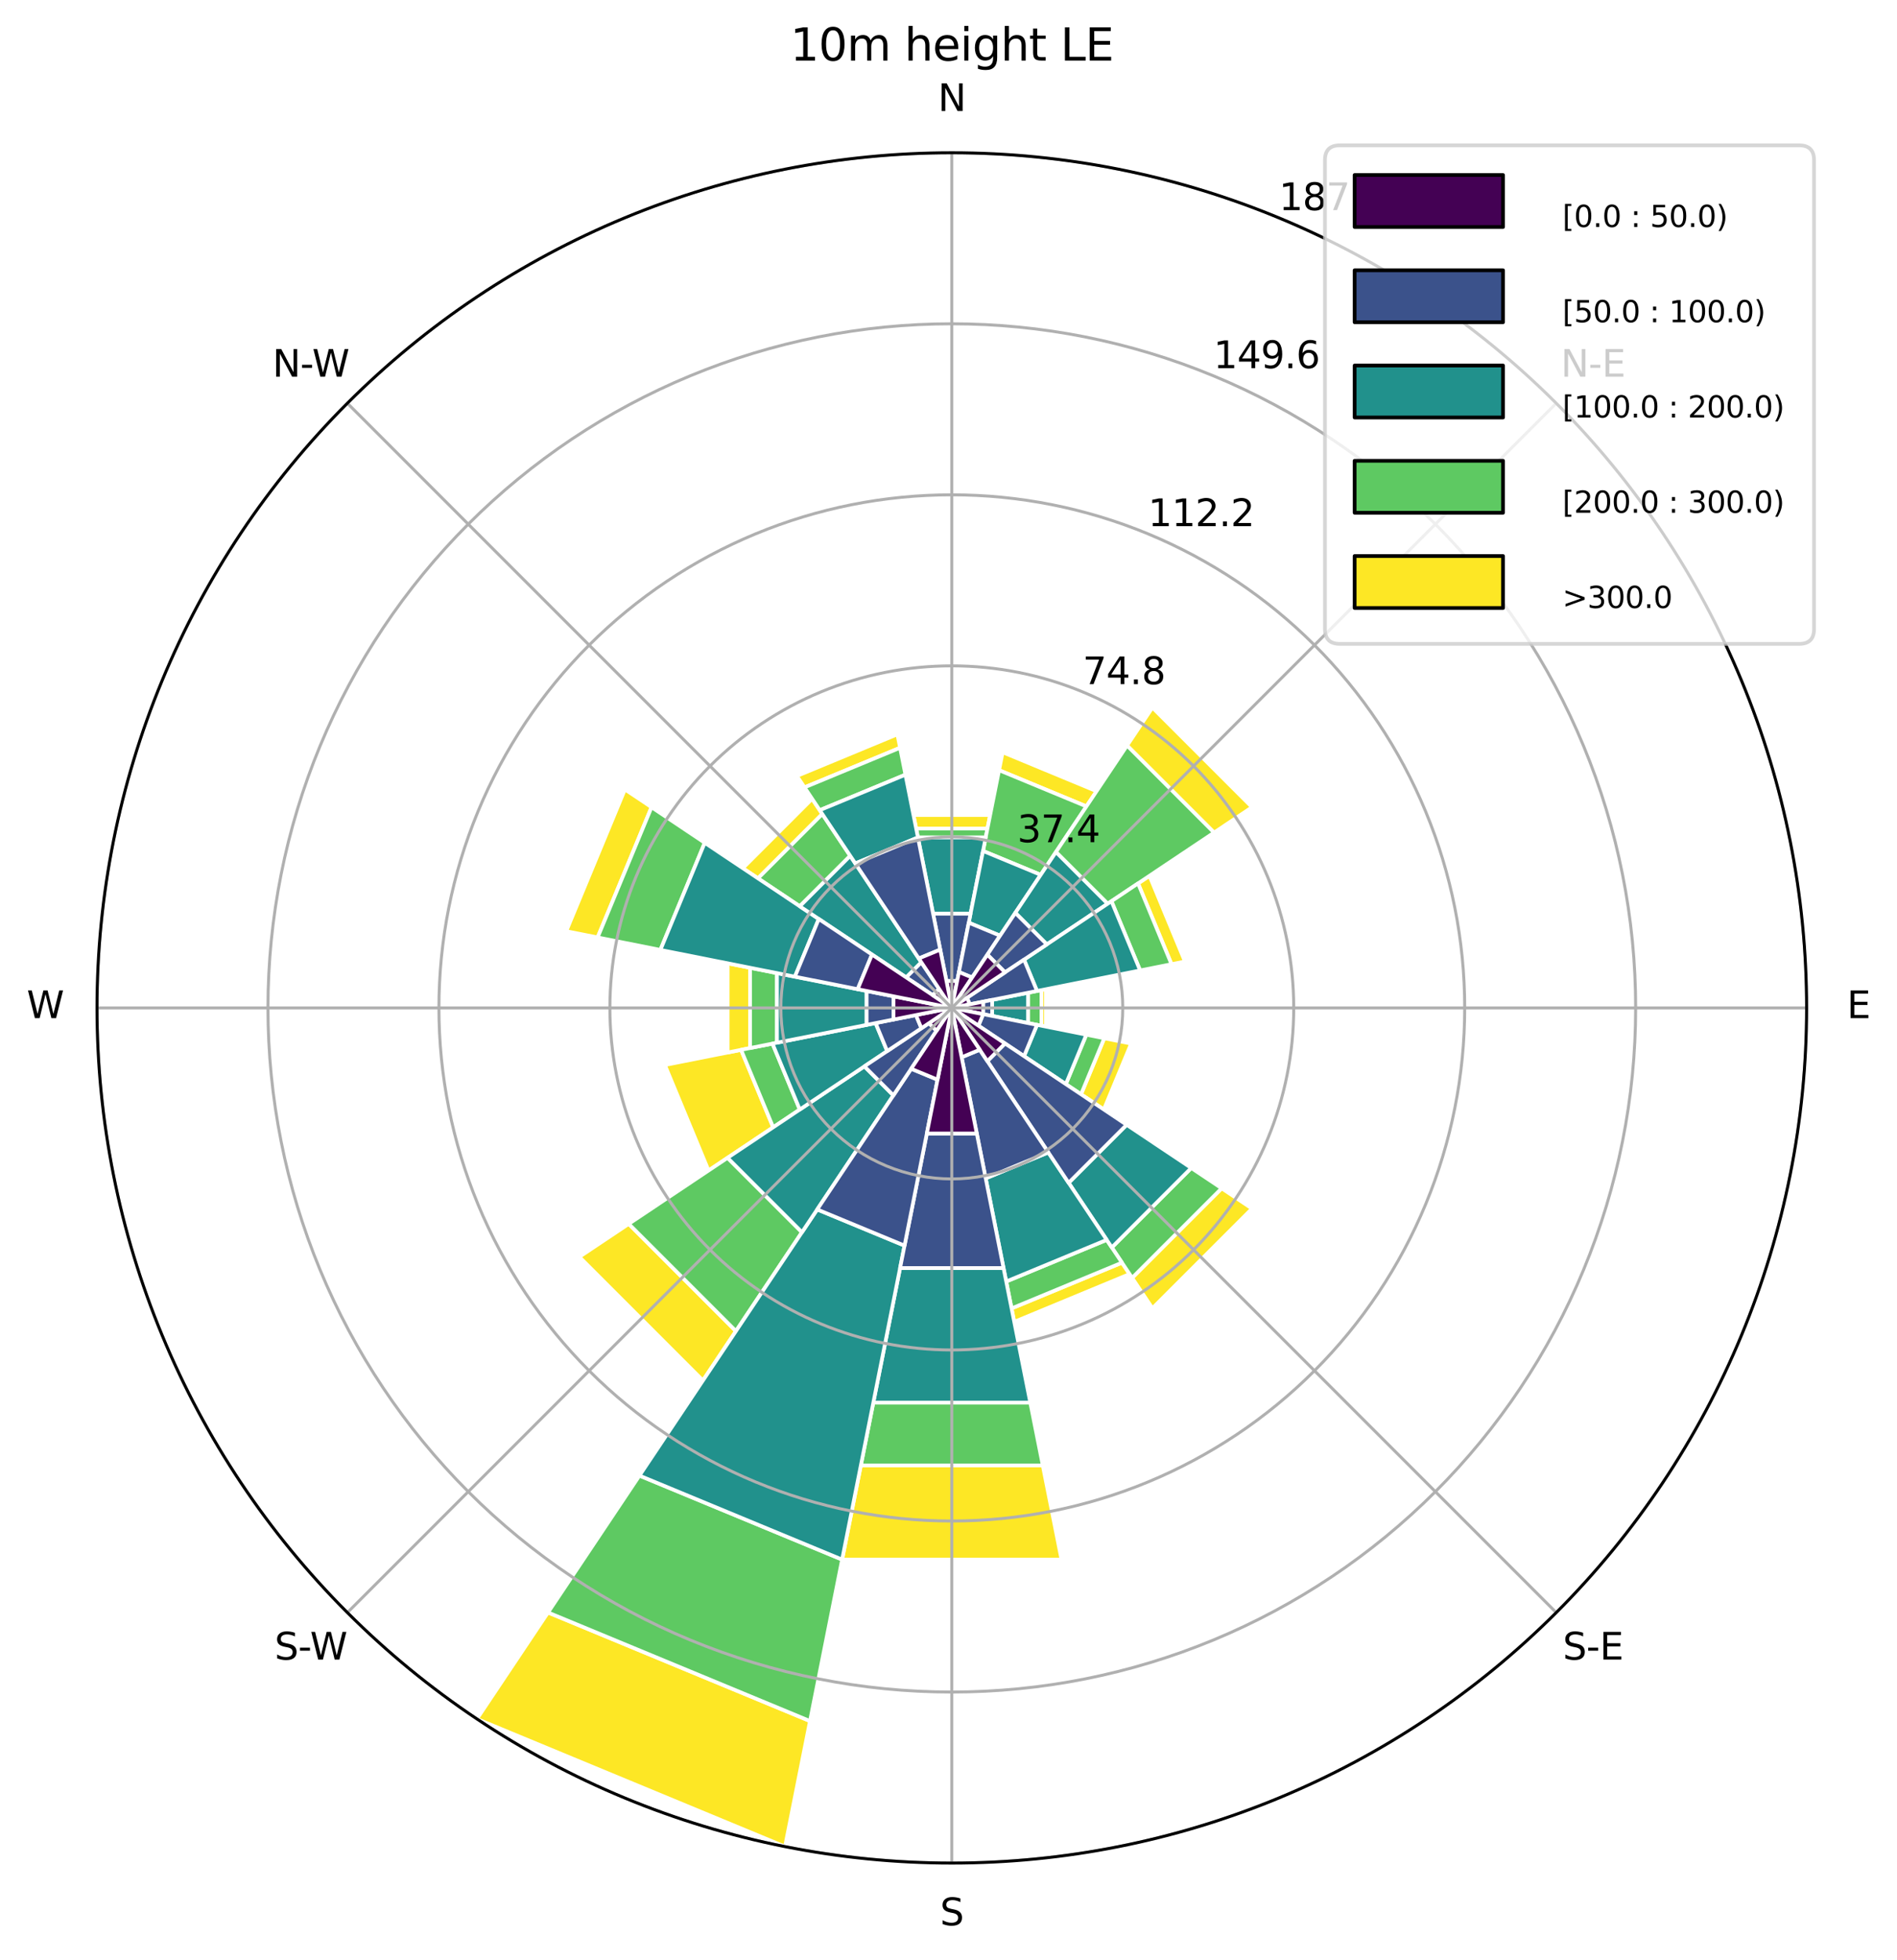 <?xml version="1.0" encoding="utf-8" standalone="no"?>
<!DOCTYPE svg PUBLIC "-//W3C//DTD SVG 1.1//EN"
  "http://www.w3.org/Graphics/SVG/1.1/DTD/svg11.dtd">
<svg xmlns:xlink="http://www.w3.org/1999/xlink" width="511.303pt" height="527.996pt" viewBox="0 0 511.303 527.996" xmlns="http://www.w3.org/2000/svg" version="1.1">
 <defs>
  <style type="text/css">*{stroke-linejoin: round; stroke-linecap: butt}</style>
 </defs>
 <g id="figure_1">
  <g id="patch_1">
   <path d="M 0 527.996 
L 511.303 527.996 
L 511.303 0 
L 0 0 
z
" style="fill: #ffffff"/>
  </g>
  <g id="axes_1">
   <g id="patch_2">
    <path d="M 486.944 271.557 
C 486.944 241.301 480.984 211.34 469.406 183.387 
C 457.827 155.434 440.855 130.034 419.461 108.64 
C 398.067 87.246 372.667 70.274 344.714 58.695 
C 316.761 47.117 286.8 41.157 256.544 41.157 
C 226.288 41.157 196.326 47.117 168.373 58.695 
C 140.421 70.274 115.02 87.246 93.626 108.64 
C 72.232 130.034 55.26 155.434 43.682 183.387 
C 32.103 211.34 26.144 241.301 26.144 271.557 
C 26.144 301.813 32.103 331.775 43.682 359.727 
C 55.26 387.68 72.232 413.08 93.626 434.475 
C 115.02 455.869 140.421 472.841 168.373 484.419 
C 196.326 495.997 226.288 501.957 256.544 501.957 
C 286.8 501.957 316.761 495.997 344.714 484.419 
C 372.667 472.841 398.067 455.869 419.461 434.475 
C 440.855 413.08 457.827 387.68 469.406 359.727 
C 480.984 331.775 486.944 301.813 486.944 271.557 
M 256.544 271.557 
C 256.544 271.557 256.544 271.557 256.544 271.557 
C 256.544 271.557 256.544 271.557 256.544 271.557 
C 256.544 271.557 256.544 271.557 256.544 271.557 
C 256.544 271.557 256.544 271.557 256.544 271.557 
C 256.544 271.557 256.544 271.557 256.544 271.557 
C 256.544 271.557 256.544 271.557 256.544 271.557 
C 256.544 271.557 256.544 271.557 256.544 271.557 
C 256.544 271.557 256.544 271.557 256.544 271.557 
C 256.544 271.557 256.544 271.557 256.544 271.557 
C 256.544 271.557 256.544 271.557 256.544 271.557 
C 256.544 271.557 256.544 271.557 256.544 271.557 
C 256.544 271.557 256.544 271.557 256.544 271.557 
C 256.544 271.557 256.544 271.557 256.544 271.557 
C 256.544 271.557 256.544 271.557 256.544 271.557 
C 256.544 271.557 256.544 271.557 256.544 271.557 
C 256.544 271.557 256.544 271.557 256.544 271.557 
z
" style="fill: #ffffff"/>
   </g>
   <g id="patch_3">
    <path d="M 266.158 223.221 
L 246.929 223.221 
L 246.208 219.595 
L 266.88 219.595 
z
" clip-path="url(#p1895295f3e)" style="fill: #fde725; stroke: #ffffff; stroke-linejoin: miter"/>
   </g>
   <g id="patch_4">
    <path d="M 292.823 217.262 
L 269.283 207.511 
L 270.245 202.678 
L 295.561 213.164 
z
" clip-path="url(#p1895295f3e)" style="fill: #fde725; stroke: #ffffff; stroke-linejoin: miter"/>
   </g>
   <g id="patch_5">
    <path d="M 327.23 224.326 
L 303.775 200.871 
L 310.62 190.626 
L 337.475 217.481 
z
" clip-path="url(#p1895295f3e)" style="fill: #fde725; stroke: #ffffff; stroke-linejoin: miter"/>
   </g>
   <g id="patch_6">
    <path d="M 315.756 259.779 
L 306.741 238.016 
L 309.815 235.963 
L 319.381 259.058 
z
" clip-path="url(#p1895295f3e)" style="fill: #fde725; stroke: #ffffff; stroke-linejoin: miter"/>
   </g>
   <g id="patch_7">
    <path d="M 280.712 276.365 
L 280.712 266.75 
L 281.92 266.509 
L 281.92 276.605 
z
" clip-path="url(#p1895295f3e)" style="fill: #fde725; stroke: #ffffff; stroke-linejoin: miter"/>
   </g>
   <g id="patch_8">
    <path d="M 291.375 294.831 
L 297.63 279.73 
L 304.88 281.172 
L 297.521 298.938 
z
" clip-path="url(#p1895295f3e)" style="fill: #fde725; stroke: #ffffff; stroke-linejoin: miter"/>
   </g>
   <g id="patch_9">
    <path d="M 305.144 344.293 
L 329.279 320.157 
L 337.475 325.633 
L 310.62 352.488 
z
" clip-path="url(#p1895295f3e)" style="fill: #fde725; stroke: #ffffff; stroke-linejoin: miter"/>
   </g>
   <g id="patch_10">
    <path d="M 272.648 352.521 
L 302.406 340.195 
L 304.459 343.268 
L 273.37 356.146 
z
" clip-path="url(#p1895295f3e)" style="fill: #fde725; stroke: #ffffff; stroke-linejoin: miter"/>
   </g>
   <g id="patch_11">
    <path d="M 232.026 394.815 
L 281.061 394.815 
L 286.109 420.192 
L 226.978 420.192 
z
" clip-path="url(#p1895295f3e)" style="fill: #fde725; stroke: #ffffff; stroke-linejoin: miter"/>
   </g>
   <g id="patch_12">
    <path d="M 147.707 434.443 
L 218.325 463.695 
L 211.595 497.53 
L 128.54 463.128 
z
" clip-path="url(#p1895295f3e)" style="fill: #fde725; stroke: #ffffff; stroke-linejoin: miter"/>
   </g>
   <g id="patch_13">
    <path d="M 169.466 329.741 
L 198.36 358.635 
L 189.462 371.952 
L 156.148 338.639 
z
" clip-path="url(#p1895295f3e)" style="fill: #fde725; stroke: #ffffff; stroke-linejoin: miter"/>
   </g>
   <g id="patch_14">
    <path d="M 199.748 282.854 
L 208.395 303.729 
L 190.979 315.366 
L 179.205 286.941 
z
" clip-path="url(#p1895295f3e)" style="fill: #fde725; stroke: #ffffff; stroke-linejoin: miter"/>
   </g>
   <g id="patch_15">
    <path d="M 202.165 260.741 
L 202.165 282.374 
L 196.123 283.576 
L 196.123 259.539 
z
" clip-path="url(#p1895295f3e)" style="fill: #fde725; stroke: #ffffff; stroke-linejoin: miter"/>
   </g>
   <g id="patch_16">
    <path d="M 175.613 217.481 
L 161.079 252.568 
L 152.62 250.886 
L 168.442 212.689 
z
" clip-path="url(#p1895295f3e)" style="fill: #fde725; stroke: #ffffff; stroke-linejoin: miter"/>
   </g>
   <g id="patch_17">
    <path d="M 221.634 219.311 
L 204.297 236.647 
L 200.199 233.909 
L 218.896 215.213 
z
" clip-path="url(#p1895295f3e)" style="fill: #fde725; stroke: #ffffff; stroke-linejoin: miter"/>
   </g>
   <g id="patch_18">
    <path d="M 242.602 201.469 
L 216.842 212.14 
L 214.789 209.066 
L 241.881 197.844 
z
" clip-path="url(#p1895295f3e)" style="fill: #fde725; stroke: #ffffff; stroke-linejoin: miter"/>
   </g>
   <g id="patch_19">
    <path d="M 265.678 225.638 
L 247.41 225.638 
L 246.929 223.221 
L 266.158 223.221 
z
" clip-path="url(#p1895295f3e)" style="fill: #5ec962; stroke: #ffffff; stroke-linejoin: miter"/>
   </g>
   <g id="patch_20">
    <path d="M 280.502 235.702 
L 264.957 229.263 
L 269.283 207.511 
L 292.823 217.262 
z
" clip-path="url(#p1895295f3e)" style="fill: #5ec962; stroke: #ffffff; stroke-linejoin: miter"/>
   </g>
   <g id="patch_21">
    <path d="M 298.546 243.492 
L 284.609 229.555 
L 303.775 200.871 
L 327.23 224.326 
z
" clip-path="url(#p1895295f3e)" style="fill: #5ec962; stroke: #ffffff; stroke-linejoin: miter"/>
   </g>
   <g id="patch_22">
    <path d="M 307.297 261.462 
L 299.57 242.808 
L 306.741 238.016 
L 315.756 259.779 
z
" clip-path="url(#p1895295f3e)" style="fill: #5ec962; stroke: #ffffff; stroke-linejoin: miter"/>
   </g>
   <g id="patch_23">
    <path d="M 277.087 275.643 
L 277.087 267.471 
L 280.712 266.75 
L 280.712 276.365 
z
" clip-path="url(#p1895295f3e)" style="fill: #5ec962; stroke: #ffffff; stroke-linejoin: miter"/>
   </g>
   <g id="patch_24">
    <path d="M 287.277 292.092 
L 292.796 278.768 
L 297.63 279.73 
L 291.375 294.831 
z
" clip-path="url(#p1895295f3e)" style="fill: #5ec962; stroke: #ffffff; stroke-linejoin: miter"/>
   </g>
   <g id="patch_25">
    <path d="M 299.668 336.097 
L 321.084 314.681 
L 329.279 320.157 
L 305.144 344.293 
z
" clip-path="url(#p1895295f3e)" style="fill: #5ec962; stroke: #ffffff; stroke-linejoin: miter"/>
   </g>
   <g id="patch_26">
    <path d="M 271.206 345.27 
L 298.299 334.048 
L 302.406 340.195 
L 272.648 352.521 
z
" clip-path="url(#p1895295f3e)" style="fill: #5ec962; stroke: #ffffff; stroke-linejoin: miter"/>
   </g>
   <g id="patch_27">
    <path d="M 235.391 377.897 
L 277.696 377.897 
L 281.061 394.815 
L 232.026 394.815 
z
" clip-path="url(#p1895295f3e)" style="fill: #5ec962; stroke: #ffffff; stroke-linejoin: miter"/>
   </g>
   <g id="patch_28">
    <path d="M 172.349 397.564 
L 226.978 420.192 
L 218.325 463.695 
L 147.707 434.443 
z
" clip-path="url(#p1895295f3e)" style="fill: #5ec962; stroke: #ffffff; stroke-linejoin: miter"/>
   </g>
   <g id="patch_29">
    <path d="M 196.102 311.943 
L 216.158 331.999 
L 198.36 358.635 
L 169.466 329.741 
z
" clip-path="url(#p1895295f3e)" style="fill: #5ec962; stroke: #ffffff; stroke-linejoin: miter"/>
   </g>
   <g id="patch_30">
    <path d="M 208.207 281.172 
L 215.566 298.938 
L 208.395 303.729 
L 199.748 282.854 
z
" clip-path="url(#p1895295f3e)" style="fill: #5ec962; stroke: #ffffff; stroke-linejoin: miter"/>
   </g>
   <g id="patch_31">
    <path d="M 209.416 262.183 
L 209.416 280.932 
L 202.165 282.374 
L 202.165 260.741 
z
" clip-path="url(#p1895295f3e)" style="fill: #5ec962; stroke: #ffffff; stroke-linejoin: miter"/>
   </g>
   <g id="patch_32">
    <path d="M 189.955 227.064 
L 177.997 255.933 
L 161.079 252.568 
L 175.613 217.481 
z
" clip-path="url(#p1895295f3e)" style="fill: #5ec962; stroke: #ffffff; stroke-linejoin: miter"/>
   </g>
   <g id="patch_33">
    <path d="M 229.163 230.58 
L 215.566 244.177 
L 204.297 236.647 
L 221.634 219.311 
z
" clip-path="url(#p1895295f3e)" style="fill: #5ec962; stroke: #ffffff; stroke-linejoin: miter"/>
   </g>
   <g id="patch_34">
    <path d="M 244.045 208.72 
L 220.949 218.286 
L 216.842 212.14 
L 242.602 201.469 
z
" clip-path="url(#p1895295f3e)" style="fill: #5ec962; stroke: #ffffff; stroke-linejoin: miter"/>
   </g>
   <g id="patch_35">
    <path d="M 261.591 246.181 
L 251.496 246.181 
L 247.41 225.638 
L 265.678 225.638 
z
" clip-path="url(#p1895295f3e)" style="fill: #21918c; stroke: #ffffff; stroke-linejoin: miter"/>
   </g>
   <g id="patch_36">
    <path d="M 269.549 252.093 
L 261.111 248.597 
L 264.957 229.263 
L 280.502 235.702 
z
" clip-path="url(#p1895295f3e)" style="fill: #21918c; stroke: #ffffff; stroke-linejoin: miter"/>
   </g>
   <g id="patch_37">
    <path d="M 282.155 254.444 
L 273.657 245.946 
L 284.609 229.555 
L 298.546 243.492 
z
" clip-path="url(#p1895295f3e)" style="fill: #21918c; stroke: #ffffff; stroke-linejoin: miter"/>
   </g>
   <g id="patch_38">
    <path d="M 279.504 266.99 
L 276.008 258.551 
L 299.57 242.808 
L 307.297 261.462 
z
" clip-path="url(#p1895295f3e)" style="fill: #21918c; stroke: #ffffff; stroke-linejoin: miter"/>
   </g>
   <g id="patch_39">
    <path d="M 267.419 273.72 
L 267.419 269.394 
L 277.087 267.471 
L 277.087 275.643 
z
" clip-path="url(#p1895295f3e)" style="fill: #21918c; stroke: #ffffff; stroke-linejoin: miter"/>
   </g>
   <g id="patch_40">
    <path d="M 276.008 284.563 
L 279.504 276.124 
L 292.796 278.768 
L 287.277 292.092 
z
" clip-path="url(#p1895295f3e)" style="fill: #21918c; stroke: #ffffff; stroke-linejoin: miter"/>
   </g>
   <g id="patch_41">
    <path d="M 288.031 318.682 
L 303.668 303.045 
L 321.084 314.681 
L 299.668 336.097 
z
" clip-path="url(#p1895295f3e)" style="fill: #21918c; stroke: #ffffff; stroke-linejoin: miter"/>
   </g>
   <g id="patch_42">
    <path d="M 265.678 317.477 
L 282.555 310.486 
L 298.299 334.048 
L 271.206 345.27 
z
" clip-path="url(#p1895295f3e)" style="fill: #21918c; stroke: #ffffff; stroke-linejoin: miter"/>
   </g>
   <g id="patch_43">
    <path d="M 242.602 341.645 
L 270.485 341.645 
L 277.696 377.897 
L 235.391 377.897 
z
" clip-path="url(#p1895295f3e)" style="fill: #21918c; stroke: #ffffff; stroke-linejoin: miter"/>
   </g>
   <g id="patch_44">
    <path d="M 220.265 325.853 
L 243.804 335.603 
L 226.978 420.192 
L 172.349 397.564 
z
" clip-path="url(#p1895295f3e)" style="fill: #21918c; stroke: #ffffff; stroke-linejoin: miter"/>
   </g>
   <g id="patch_45">
    <path d="M 232.982 287.301 
L 240.8 295.119 
L 216.158 331.999 
L 196.102 311.943 
z
" clip-path="url(#p1895295f3e)" style="fill: #21918c; stroke: #ffffff; stroke-linejoin: miter"/>
   </g>
   <g id="patch_46">
    <path d="M 236.001 275.643 
L 239.128 283.194 
L 215.566 298.938 
L 208.207 281.172 
z
" clip-path="url(#p1895295f3e)" style="fill: #21918c; stroke: #ffffff; stroke-linejoin: miter"/>
   </g>
   <g id="patch_47">
    <path d="M 233.584 266.99 
L 233.584 276.124 
L 209.416 280.932 
L 209.416 262.183 
z
" clip-path="url(#p1895295f3e)" style="fill: #21918c; stroke: #ffffff; stroke-linejoin: miter"/>
   </g>
   <g id="patch_48">
    <path d="M 220.688 247.599 
L 214.249 263.144 
L 177.997 255.933 
L 189.955 227.064 
z
" clip-path="url(#p1895295f3e)" style="fill: #21918c; stroke: #ffffff; stroke-linejoin: miter"/>
   </g>
   <g id="patch_49">
    <path d="M 248.33 259.264 
L 244.25 263.343 
L 215.566 244.177 
L 229.163 230.58 
z
" clip-path="url(#p1895295f3e)" style="fill: #21918c; stroke: #ffffff; stroke-linejoin: miter"/>
   </g>
   <g id="patch_50">
    <path d="M 247.41 225.638 
L 230.532 232.628 
L 220.949 218.286 
L 244.045 208.72 
z
" clip-path="url(#p1895295f3e)" style="fill: #21918c; stroke: #ffffff; stroke-linejoin: miter"/>
   </g>
   <g id="patch_51">
    <path d="M 257.986 264.307 
L 255.102 264.307 
L 251.496 246.181 
L 261.591 246.181 
z
" clip-path="url(#p1895295f3e)" style="fill: #3b528b; stroke: #ffffff; stroke-linejoin: miter"/>
   </g>
   <g id="patch_52">
    <path d="M 262.02 263.362 
L 258.467 261.89 
L 261.111 248.597 
L 269.549 252.093 
z
" clip-path="url(#p1895295f3e)" style="fill: #3b528b; stroke: #ffffff; stroke-linejoin: miter"/>
   </g>
   <g id="patch_53">
    <path d="M 270.886 261.974 
L 266.127 257.215 
L 273.657 245.946 
L 282.155 254.444 
z
" clip-path="url(#p1895295f3e)" style="fill: #3b528b; stroke: #ffffff; stroke-linejoin: miter"/>
   </g>
   <g id="patch_54">
    <path d="M 261.377 270.596 
L 260.642 268.819 
L 276.008 258.551 
L 279.504 266.99 
z
" clip-path="url(#p1895295f3e)" style="fill: #3b528b; stroke: #ffffff; stroke-linejoin: miter"/>
   </g>
   <g id="patch_55">
    <path d="M 265.003 273.24 
L 265.003 269.875 
L 267.419 269.394 
L 267.419 273.72 
z
" clip-path="url(#p1895295f3e)" style="fill: #3b528b; stroke: #ffffff; stroke-linejoin: miter"/>
   </g>
   <g id="patch_56">
    <path d="M 263.715 276.349 
L 265.003 273.24 
L 279.504 276.124 
L 276.008 284.563 
z
" clip-path="url(#p1895295f3e)" style="fill: #3b528b; stroke: #ffffff; stroke-linejoin: miter"/>
   </g>
   <g id="patch_57">
    <path d="M 266.127 285.899 
L 270.886 281.14 
L 303.668 303.045 
L 288.031 318.682 
z
" clip-path="url(#p1895295f3e)" style="fill: #3b528b; stroke: #ffffff; stroke-linejoin: miter"/>
   </g>
   <g id="patch_58">
    <path d="M 259.188 284.85 
L 264.073 282.826 
L 282.555 310.486 
L 265.678 317.477 
z
" clip-path="url(#p1895295f3e)" style="fill: #3b528b; stroke: #ffffff; stroke-linejoin: miter"/>
   </g>
   <g id="patch_59">
    <path d="M 249.813 305.393 
L 263.274 305.393 
L 270.485 341.645 
L 242.602 341.645 
z
" clip-path="url(#p1895295f3e)" style="fill: #3b528b; stroke: #ffffff; stroke-linejoin: miter"/>
   </g>
   <g id="patch_60">
    <path d="M 245.592 287.948 
L 252.698 290.892 
L 243.804 335.603 
L 220.265 325.853 
z
" clip-path="url(#p1895295f3e)" style="fill: #3b528b; stroke: #ffffff; stroke-linejoin: miter"/>
   </g>
   <g id="patch_61">
    <path d="M 250.397 275.664 
L 252.437 277.704 
L 240.8 295.119 
L 232.982 287.301 
z
" clip-path="url(#p1895295f3e)" style="fill: #3b528b; stroke: #ffffff; stroke-linejoin: miter"/>
   </g>
   <g id="patch_62">
    <path d="M 246.876 273.48 
L 248.348 277.033 
L 239.128 283.194 
L 236.001 275.643 
z
" clip-path="url(#p1895295f3e)" style="fill: #3b528b; stroke: #ffffff; stroke-linejoin: miter"/>
   </g>
   <g id="patch_63">
    <path d="M 240.834 268.432 
L 240.834 274.682 
L 233.584 276.124 
L 233.584 266.99 
z
" clip-path="url(#p1895295f3e)" style="fill: #3b528b; stroke: #ffffff; stroke-linejoin: miter"/>
   </g>
   <g id="patch_64">
    <path d="M 235.03 257.182 
L 231.167 266.509 
L 214.249 263.144 
L 220.688 247.599 
z
" clip-path="url(#p1895295f3e)" style="fill: #3b528b; stroke: #ffffff; stroke-linejoin: miter"/>
   </g>
   <g id="patch_65">
    <path d="M 253.121 266.435 
L 251.422 268.135 
L 244.25 263.343 
L 248.33 259.264 
z
" clip-path="url(#p1895295f3e)" style="fill: #3b528b; stroke: #ffffff; stroke-linejoin: miter"/>
   </g>
   <g id="patch_66">
    <path d="M 253.419 255.848 
L 247.645 258.239 
L 230.532 232.628 
L 247.41 225.638 
z
" clip-path="url(#p1895295f3e)" style="fill: #3b528b; stroke: #ffffff; stroke-linejoin: miter"/>
   </g>
   <g id="patch_67">
    <path d="M 256.544 271.557 
L 256.544 271.557 
L 255.102 264.307 
L 257.986 264.307 
z
" clip-path="url(#p1895295f3e)" style="fill: #440154; stroke: #ffffff; stroke-linejoin: miter"/>
   </g>
   <g id="patch_68">
    <path d="M 256.544 271.557 
L 256.544 271.557 
L 258.467 261.89 
L 262.02 263.362 
z
" clip-path="url(#p1895295f3e)" style="fill: #440154; stroke: #ffffff; stroke-linejoin: miter"/>
   </g>
   <g id="patch_69">
    <path d="M 256.544 271.557 
L 256.544 271.557 
L 266.127 257.215 
L 270.886 261.974 
z
" clip-path="url(#p1895295f3e)" style="fill: #440154; stroke: #ffffff; stroke-linejoin: miter"/>
   </g>
   <g id="patch_70">
    <path d="M 256.544 271.557 
L 256.544 271.557 
L 260.642 268.819 
L 261.377 270.596 
z
" clip-path="url(#p1895295f3e)" style="fill: #440154; stroke: #ffffff; stroke-linejoin: miter"/>
   </g>
   <g id="patch_71">
    <path d="M 256.544 271.557 
L 256.544 271.557 
L 265.003 269.875 
L 265.003 273.24 
z
" clip-path="url(#p1895295f3e)" style="fill: #440154; stroke: #ffffff; stroke-linejoin: miter"/>
   </g>
   <g id="patch_72">
    <path d="M 256.544 271.557 
L 256.544 271.557 
L 265.003 273.24 
L 263.715 276.349 
z
" clip-path="url(#p1895295f3e)" style="fill: #440154; stroke: #ffffff; stroke-linejoin: miter"/>
   </g>
   <g id="patch_73">
    <path d="M 256.544 271.557 
L 256.544 271.557 
L 270.886 281.14 
L 266.127 285.899 
z
" clip-path="url(#p1895295f3e)" style="fill: #440154; stroke: #ffffff; stroke-linejoin: miter"/>
   </g>
   <g id="patch_74">
    <path d="M 256.544 271.557 
L 256.544 271.557 
L 264.073 282.826 
L 259.188 284.85 
z
" clip-path="url(#p1895295f3e)" style="fill: #440154; stroke: #ffffff; stroke-linejoin: miter"/>
   </g>
   <g id="patch_75">
    <path d="M 256.544 271.557 
L 256.544 271.557 
L 263.274 305.393 
L 249.813 305.393 
z
" clip-path="url(#p1895295f3e)" style="fill: #440154; stroke: #ffffff; stroke-linejoin: miter"/>
   </g>
   <g id="patch_76">
    <path d="M 256.544 271.557 
L 256.544 271.557 
L 252.698 290.892 
L 245.592 287.948 
z
" clip-path="url(#p1895295f3e)" style="fill: #440154; stroke: #ffffff; stroke-linejoin: miter"/>
   </g>
   <g id="patch_77">
    <path d="M 256.544 271.557 
L 256.544 271.557 
L 252.437 277.704 
L 250.397 275.664 
z
" clip-path="url(#p1895295f3e)" style="fill: #440154; stroke: #ffffff; stroke-linejoin: miter"/>
   </g>
   <g id="patch_78">
    <path d="M 256.544 271.557 
L 256.544 271.557 
L 248.348 277.033 
L 246.876 273.48 
z
" clip-path="url(#p1895295f3e)" style="fill: #440154; stroke: #ffffff; stroke-linejoin: miter"/>
   </g>
   <g id="patch_79">
    <path d="M 256.544 271.557 
L 256.544 271.557 
L 240.834 274.682 
L 240.834 268.432 
z
" clip-path="url(#p1895295f3e)" style="fill: #440154; stroke: #ffffff; stroke-linejoin: miter"/>
   </g>
   <g id="patch_80">
    <path d="M 256.544 271.557 
L 256.544 271.557 
L 231.167 266.509 
L 235.03 257.182 
z
" clip-path="url(#p1895295f3e)" style="fill: #440154; stroke: #ffffff; stroke-linejoin: miter"/>
   </g>
   <g id="patch_81">
    <path d="M 256.544 271.557 
L 256.544 271.557 
L 251.422 268.135 
L 253.121 266.435 
z
" clip-path="url(#p1895295f3e)" style="fill: #440154; stroke: #ffffff; stroke-linejoin: miter"/>
   </g>
   <g id="patch_82">
    <path d="M 256.544 271.557 
L 256.544 271.557 
L 247.645 258.239 
L 253.419 255.848 
z
" clip-path="url(#p1895295f3e)" style="fill: #440154; stroke: #ffffff; stroke-linejoin: miter"/>
   </g>
   <g id="matplotlib.axis_1">
    <g id="xtick_1">
     <g id="line2d_1">
      <path d="M 256.544 271.557 
L 486.944 271.557 
" clip-path="url(#p1895295f3e)" style="fill: none; stroke: #b0b0b0; stroke-width: 0.8; stroke-linecap: square"/>
     </g>
     <g id="text_1">
      <!-- E -->
      <g transform="translate(497.784 274.317) scale(0.1 -0.1)">
       <defs>
        <path id="DejaVuSans-45" d="M 628 4666 
L 3578 4666 
L 3578 4134 
L 1259 4134 
L 1259 2753 
L 3481 2753 
L 3481 2222 
L 1259 2222 
L 1259 531 
L 3634 531 
L 3634 0 
L 628 0 
L 628 4666 
z
" transform="scale(0.016)"/>
       </defs>
       <use xlink:href="#DejaVuSans-45"/>
      </g>
     </g>
    </g>
    <g id="xtick_2">
     <g id="line2d_2">
      <path d="M 256.544 271.557 
L 419.461 108.64 
" clip-path="url(#p1895295f3e)" style="fill: none; stroke: #b0b0b0; stroke-width: 0.8; stroke-linecap: square"/>
     </g>
     <g id="text_2">
      <!-- N-E -->
      <g transform="translate(420.657 101.5) scale(0.1 -0.1)">
       <defs>
        <path id="DejaVuSans-4e" d="M 628 4666 
L 1478 4666 
L 3547 763 
L 3547 4666 
L 4159 4666 
L 4159 0 
L 3309 0 
L 1241 3903 
L 1241 0 
L 628 0 
L 628 4666 
z
" transform="scale(0.016)"/>
        <path id="DejaVuSans-2d" d="M 313 2009 
L 1997 2009 
L 1997 1497 
L 313 1497 
L 313 2009 
z
" transform="scale(0.016)"/>
       </defs>
       <use xlink:href="#DejaVuSans-4e"/>
       <use xlink:href="#DejaVuSans-2d" x="74.805"/>
       <use xlink:href="#DejaVuSans-45" x="110.889"/>
      </g>
     </g>
    </g>
    <g id="xtick_3">
     <g id="line2d_3">
      <path d="M 256.544 271.557 
L 256.544 41.157 
" clip-path="url(#p1895295f3e)" style="fill: none; stroke: #b0b0b0; stroke-width: 0.8; stroke-linecap: square"/>
     </g>
     <g id="text_3">
      <!-- N -->
      <g transform="translate(252.803 29.917) scale(0.1 -0.1)">
       <use xlink:href="#DejaVuSans-4e"/>
      </g>
     </g>
    </g>
    <g id="xtick_4">
     <g id="line2d_4">
      <path d="M 256.544 271.557 
L 93.626 108.64 
" clip-path="url(#p1895295f3e)" style="fill: none; stroke: #b0b0b0; stroke-width: 0.8; stroke-linecap: square"/>
     </g>
     <g id="text_4">
      <!-- N-W -->
      <g transform="translate(73.439 101.5) scale(0.1 -0.1)">
       <defs>
        <path id="DejaVuSans-57" d="M 213 4666 
L 850 4666 
L 1831 722 
L 2809 4666 
L 3519 4666 
L 4500 722 
L 5478 4666 
L 6119 4666 
L 4947 0 
L 4153 0 
L 3169 4050 
L 2175 0 
L 1381 0 
L 213 4666 
z
" transform="scale(0.016)"/>
       </defs>
       <use xlink:href="#DejaVuSans-4e"/>
       <use xlink:href="#DejaVuSans-2d" x="74.805"/>
       <use xlink:href="#DejaVuSans-57" x="106.889"/>
      </g>
     </g>
    </g>
    <g id="xtick_5">
     <g id="line2d_5">
      <path d="M 256.544 271.557 
L 26.144 271.557 
" clip-path="url(#p1895295f3e)" style="fill: none; stroke: #b0b0b0; stroke-width: 0.8; stroke-linecap: square"/>
     </g>
     <g id="text_5">
      <!-- W -->
      <g transform="translate(7.2 274.317) scale(0.1 -0.1)">
       <use xlink:href="#DejaVuSans-57"/>
      </g>
     </g>
    </g>
    <g id="xtick_6">
     <g id="line2d_6">
      <path d="M 256.544 271.557 
L 93.626 434.475 
" clip-path="url(#p1895295f3e)" style="fill: none; stroke: #b0b0b0; stroke-width: 0.8; stroke-linecap: square"/>
     </g>
     <g id="text_6">
      <!-- S-W -->
      <g transform="translate(74.005 447.133) scale(0.1 -0.1)">
       <defs>
        <path id="DejaVuSans-53" d="M 3425 4513 
L 3425 3897 
Q 3066 4069 2747 4153 
Q 2428 4238 2131 4238 
Q 1616 4238 1336 4038 
Q 1056 3838 1056 3469 
Q 1056 3159 1242 3001 
Q 1428 2844 1947 2747 
L 2328 2669 
Q 3034 2534 3370 2195 
Q 3706 1856 3706 1288 
Q 3706 609 3251 259 
Q 2797 -91 1919 -91 
Q 1588 -91 1214 -16 
Q 841 59 441 206 
L 441 856 
Q 825 641 1194 531 
Q 1563 422 1919 422 
Q 2459 422 2753 634 
Q 3047 847 3047 1241 
Q 3047 1584 2836 1778 
Q 2625 1972 2144 2069 
L 1759 2144 
Q 1053 2284 737 2584 
Q 422 2884 422 3419 
Q 422 4038 858 4394 
Q 1294 4750 2059 4750 
Q 2388 4750 2728 4690 
Q 3069 4631 3425 4513 
z
" transform="scale(0.016)"/>
       </defs>
       <use xlink:href="#DejaVuSans-53"/>
       <use xlink:href="#DejaVuSans-2d" x="63.477"/>
       <use xlink:href="#DejaVuSans-57" x="95.561"/>
      </g>
     </g>
    </g>
    <g id="xtick_7">
     <g id="line2d_7">
      <path d="M 256.544 271.557 
L 256.544 501.957 
" clip-path="url(#p1895295f3e)" style="fill: none; stroke: #b0b0b0; stroke-width: 0.8; stroke-linecap: square"/>
     </g>
     <g id="text_7">
      <!-- S -->
      <g transform="translate(253.37 518.717) scale(0.1 -0.1)">
       <use xlink:href="#DejaVuSans-53"/>
      </g>
     </g>
    </g>
    <g id="xtick_8">
     <g id="line2d_8">
      <path d="M 256.544 271.557 
L 419.461 434.475 
" clip-path="url(#p1895295f3e)" style="fill: none; stroke: #b0b0b0; stroke-width: 0.8; stroke-linecap: square"/>
     </g>
     <g id="text_8">
      <!-- S-E -->
      <g transform="translate(421.223 447.133) scale(0.1 -0.1)">
       <use xlink:href="#DejaVuSans-53"/>
       <use xlink:href="#DejaVuSans-2d" x="63.477"/>
       <use xlink:href="#DejaVuSans-45" x="99.561"/>
      </g>
     </g>
    </g>
   </g>
   <g id="matplotlib.axis_2">
    <g id="ytick_1">
     <g id="line2d_9">
      <path d="M 302.624 271.557 
C 302.624 265.506 301.432 259.514 299.116 253.923 
C 296.8 248.333 293.406 243.253 289.127 238.974 
C 284.848 234.695 279.768 231.301 274.178 228.985 
C 268.587 226.669 262.595 225.477 256.544 225.477 
C 250.493 225.477 244.5 226.669 238.91 228.985 
C 233.319 231.301 228.239 234.695 223.96 238.974 
C 219.681 243.253 216.287 248.333 213.971 253.923 
C 211.656 259.514 210.464 265.506 210.464 271.557 
C 210.464 277.608 211.656 283.601 213.971 289.191 
C 216.287 294.782 219.681 299.862 223.96 304.141 
C 228.239 308.419 233.319 311.814 238.91 314.13 
C 244.5 316.445 250.493 317.637 256.544 317.637 
C 262.595 317.637 268.587 316.445 274.178 314.13 
C 279.768 311.814 284.848 308.419 289.127 304.141 
C 293.406 299.862 296.8 294.782 299.116 289.191 
C 301.432 283.601 302.624 277.608 302.624 271.557 
" clip-path="url(#p1895295f3e)" style="fill: none; stroke: #b0b0b0; stroke-width: 0.8; stroke-linecap: square"/>
     </g>
     <g id="text_9">
      <!-- 37.4 -->
      <g transform="translate(274.178 226.905) scale(0.1 -0.1)">
       <defs>
        <path id="DejaVuSans-33" d="M 2597 2516 
Q 3050 2419 3304 2112 
Q 3559 1806 3559 1356 
Q 3559 666 3084 287 
Q 2609 -91 1734 -91 
Q 1441 -91 1130 -33 
Q 819 25 488 141 
L 488 750 
Q 750 597 1062 519 
Q 1375 441 1716 441 
Q 2309 441 2620 675 
Q 2931 909 2931 1356 
Q 2931 1769 2642 2001 
Q 2353 2234 1838 2234 
L 1294 2234 
L 1294 2753 
L 1863 2753 
Q 2328 2753 2575 2939 
Q 2822 3125 2822 3475 
Q 2822 3834 2567 4026 
Q 2313 4219 1838 4219 
Q 1578 4219 1281 4162 
Q 984 4106 628 3988 
L 628 4550 
Q 988 4650 1302 4700 
Q 1616 4750 1894 4750 
Q 2613 4750 3031 4423 
Q 3450 4097 3450 3541 
Q 3450 3153 3228 2886 
Q 3006 2619 2597 2516 
z
" transform="scale(0.016)"/>
        <path id="DejaVuSans-37" d="M 525 4666 
L 3525 4666 
L 3525 4397 
L 1831 0 
L 1172 0 
L 2766 4134 
L 525 4134 
L 525 4666 
z
" transform="scale(0.016)"/>
        <path id="DejaVuSans-2e" d="M 684 794 
L 1344 794 
L 1344 0 
L 684 0 
L 684 794 
z
" transform="scale(0.016)"/>
        <path id="DejaVuSans-34" d="M 2419 4116 
L 825 1625 
L 2419 1625 
L 2419 4116 
z
M 2253 4666 
L 3047 4666 
L 3047 1625 
L 3713 1625 
L 3713 1100 
L 3047 1100 
L 3047 0 
L 2419 0 
L 2419 1100 
L 313 1100 
L 313 1709 
L 2253 4666 
z
" transform="scale(0.016)"/>
       </defs>
       <use xlink:href="#DejaVuSans-33"/>
       <use xlink:href="#DejaVuSans-37" x="63.623"/>
       <use xlink:href="#DejaVuSans-2e" x="127.246"/>
       <use xlink:href="#DejaVuSans-34" x="159.033"/>
      </g>
     </g>
    </g>
    <g id="ytick_2">
     <g id="line2d_10">
      <path d="M 348.704 271.557 
C 348.704 259.455 346.32 247.47 341.688 236.289 
C 337.057 225.108 330.268 214.948 321.711 206.39 
C 313.153 197.833 302.993 191.044 291.812 186.412 
C 280.631 181.781 268.646 179.397 256.544 179.397 
C 244.441 179.397 232.457 181.781 221.276 186.412 
C 210.095 191.044 199.934 197.833 191.377 206.39 
C 182.819 214.948 176.03 225.108 171.399 236.289 
C 166.768 247.47 164.384 259.455 164.384 271.557 
C 164.384 283.66 166.768 295.644 171.399 306.825 
C 176.03 318.006 182.819 328.167 191.377 336.724 
C 199.934 345.282 210.095 352.071 221.276 356.702 
C 232.457 361.333 244.441 363.717 256.544 363.717 
C 268.646 363.717 280.631 361.333 291.812 356.702 
C 302.993 352.071 313.153 345.282 321.711 336.724 
C 330.268 328.167 337.057 318.006 341.688 306.825 
C 346.32 295.644 348.704 283.66 348.704 271.557 
" clip-path="url(#p1895295f3e)" style="fill: none; stroke: #b0b0b0; stroke-width: 0.8; stroke-linecap: square"/>
     </g>
     <g id="text_10">
      <!-- 74.8 -->
      <g transform="translate(291.812 184.333) scale(0.1 -0.1)">
       <defs>
        <path id="DejaVuSans-38" d="M 2034 2216 
Q 1584 2216 1326 1975 
Q 1069 1734 1069 1313 
Q 1069 891 1326 650 
Q 1584 409 2034 409 
Q 2484 409 2743 651 
Q 3003 894 3003 1313 
Q 3003 1734 2745 1975 
Q 2488 2216 2034 2216 
z
M 1403 2484 
Q 997 2584 770 2862 
Q 544 3141 544 3541 
Q 544 4100 942 4425 
Q 1341 4750 2034 4750 
Q 2731 4750 3128 4425 
Q 3525 4100 3525 3541 
Q 3525 3141 3298 2862 
Q 3072 2584 2669 2484 
Q 3125 2378 3379 2068 
Q 3634 1759 3634 1313 
Q 3634 634 3220 271 
Q 2806 -91 2034 -91 
Q 1263 -91 848 271 
Q 434 634 434 1313 
Q 434 1759 690 2068 
Q 947 2378 1403 2484 
z
M 1172 3481 
Q 1172 3119 1398 2916 
Q 1625 2713 2034 2713 
Q 2441 2713 2670 2916 
Q 2900 3119 2900 3481 
Q 2900 3844 2670 4047 
Q 2441 4250 2034 4250 
Q 1625 4250 1398 4047 
Q 1172 3844 1172 3481 
z
" transform="scale(0.016)"/>
       </defs>
       <use xlink:href="#DejaVuSans-37"/>
       <use xlink:href="#DejaVuSans-34" x="63.623"/>
       <use xlink:href="#DejaVuSans-2e" x="127.246"/>
       <use xlink:href="#DejaVuSans-38" x="159.033"/>
      </g>
     </g>
    </g>
    <g id="ytick_3">
     <g id="line2d_11">
      <path d="M 394.784 271.557 
C 394.784 253.404 391.208 235.427 384.261 218.655 
C 377.314 201.883 367.131 186.643 354.294 173.807 
C 341.458 160.97 326.218 150.787 309.446 143.84 
C 292.674 136.893 274.697 133.317 256.544 133.317 
C 238.39 133.317 220.413 136.893 203.642 143.84 
C 186.87 150.787 171.63 160.97 158.793 173.807 
C 145.957 186.643 135.774 201.883 128.827 218.655 
C 121.88 235.427 118.304 253.404 118.304 271.557 
C 118.304 289.711 121.88 307.688 128.827 324.459 
C 135.774 341.231 145.957 356.471 158.793 369.308 
C 171.63 382.144 186.87 392.327 203.642 399.274 
C 220.413 406.221 238.39 409.797 256.544 409.797 
C 274.697 409.797 292.674 406.221 309.446 399.274 
C 326.218 392.327 341.458 382.144 354.294 369.308 
C 367.131 356.471 377.314 341.231 384.261 324.459 
C 391.208 307.688 394.784 289.711 394.784 271.557 
" clip-path="url(#p1895295f3e)" style="fill: none; stroke: #b0b0b0; stroke-width: 0.8; stroke-linecap: square"/>
     </g>
     <g id="text_11">
      <!-- 112.2 -->
      <g transform="translate(309.446 141.76) scale(0.1 -0.1)">
       <defs>
        <path id="DejaVuSans-31" d="M 794 531 
L 1825 531 
L 1825 4091 
L 703 3866 
L 703 4441 
L 1819 4666 
L 2450 4666 
L 2450 531 
L 3481 531 
L 3481 0 
L 794 0 
L 794 531 
z
" transform="scale(0.016)"/>
        <path id="DejaVuSans-32" d="M 1228 531 
L 3431 531 
L 3431 0 
L 469 0 
L 469 531 
Q 828 903 1448 1529 
Q 2069 2156 2228 2338 
Q 2531 2678 2651 2914 
Q 2772 3150 2772 3378 
Q 2772 3750 2511 3984 
Q 2250 4219 1831 4219 
Q 1534 4219 1204 4116 
Q 875 4013 500 3803 
L 500 4441 
Q 881 4594 1212 4672 
Q 1544 4750 1819 4750 
Q 2544 4750 2975 4387 
Q 3406 4025 3406 3419 
Q 3406 3131 3298 2873 
Q 3191 2616 2906 2266 
Q 2828 2175 2409 1742 
Q 1991 1309 1228 531 
z
" transform="scale(0.016)"/>
       </defs>
       <use xlink:href="#DejaVuSans-31"/>
       <use xlink:href="#DejaVuSans-31" x="63.623"/>
       <use xlink:href="#DejaVuSans-32" x="127.246"/>
       <use xlink:href="#DejaVuSans-2e" x="190.869"/>
       <use xlink:href="#DejaVuSans-32" x="222.656"/>
      </g>
     </g>
    </g>
    <g id="ytick_4">
     <g id="line2d_12">
      <path d="M 440.864 271.557 
C 440.864 247.353 436.096 223.383 426.833 201.021 
C 417.57 178.659 403.993 158.339 386.878 141.223 
C 369.762 124.108 349.442 110.53 327.08 101.268 
C 304.718 92.005 280.748 87.237 256.544 87.237 
C 232.339 87.237 208.37 92.005 186.008 101.268 
C 163.645 110.53 143.325 124.108 126.21 141.223 
C 109.095 158.339 95.517 178.659 86.254 201.021 
C 76.992 223.383 72.224 247.353 72.224 271.557 
C 72.224 295.762 76.992 319.731 86.254 342.093 
C 95.517 364.456 109.095 384.776 126.21 401.891 
C 143.325 419.006 163.645 432.584 186.008 441.847 
C 208.37 451.109 232.339 455.877 256.544 455.877 
C 280.748 455.877 304.718 451.109 327.08 441.847 
C 349.442 432.584 369.762 419.006 386.878 401.891 
C 403.993 384.776 417.57 364.456 426.833 342.093 
C 436.096 319.731 440.864 295.762 440.864 271.557 
" clip-path="url(#p1895295f3e)" style="fill: none; stroke: #b0b0b0; stroke-width: 0.8; stroke-linecap: square"/>
     </g>
     <g id="text_12">
      <!-- 149.6 -->
      <g transform="translate(327.08 99.188) scale(0.1 -0.1)">
       <defs>
        <path id="DejaVuSans-39" d="M 703 97 
L 703 672 
Q 941 559 1184 500 
Q 1428 441 1663 441 
Q 2288 441 2617 861 
Q 2947 1281 2994 2138 
Q 2813 1869 2534 1725 
Q 2256 1581 1919 1581 
Q 1219 1581 811 2004 
Q 403 2428 403 3163 
Q 403 3881 828 4315 
Q 1253 4750 1959 4750 
Q 2769 4750 3195 4129 
Q 3622 3509 3622 2328 
Q 3622 1225 3098 567 
Q 2575 -91 1691 -91 
Q 1453 -91 1209 -44 
Q 966 3 703 97 
z
M 1959 2075 
Q 2384 2075 2632 2365 
Q 2881 2656 2881 3163 
Q 2881 3666 2632 3958 
Q 2384 4250 1959 4250 
Q 1534 4250 1286 3958 
Q 1038 3666 1038 3163 
Q 1038 2656 1286 2365 
Q 1534 2075 1959 2075 
z
" transform="scale(0.016)"/>
        <path id="DejaVuSans-36" d="M 2113 2584 
Q 1688 2584 1439 2293 
Q 1191 2003 1191 1497 
Q 1191 994 1439 701 
Q 1688 409 2113 409 
Q 2538 409 2786 701 
Q 3034 994 3034 1497 
Q 3034 2003 2786 2293 
Q 2538 2584 2113 2584 
z
M 3366 4563 
L 3366 3988 
Q 3128 4100 2886 4159 
Q 2644 4219 2406 4219 
Q 1781 4219 1451 3797 
Q 1122 3375 1075 2522 
Q 1259 2794 1537 2939 
Q 1816 3084 2150 3084 
Q 2853 3084 3261 2657 
Q 3669 2231 3669 1497 
Q 3669 778 3244 343 
Q 2819 -91 2113 -91 
Q 1303 -91 875 529 
Q 447 1150 447 2328 
Q 447 3434 972 4092 
Q 1497 4750 2381 4750 
Q 2619 4750 2861 4703 
Q 3103 4656 3366 4563 
z
" transform="scale(0.016)"/>
       </defs>
       <use xlink:href="#DejaVuSans-31"/>
       <use xlink:href="#DejaVuSans-34" x="63.623"/>
       <use xlink:href="#DejaVuSans-39" x="127.246"/>
       <use xlink:href="#DejaVuSans-2e" x="190.869"/>
       <use xlink:href="#DejaVuSans-36" x="222.656"/>
      </g>
     </g>
    </g>
    <g id="ytick_5">
     <g id="line2d_13">
      <path d="M 486.944 271.557 
C 486.944 241.301 480.984 211.34 469.406 183.387 
C 457.827 155.434 440.855 130.034 419.461 108.64 
C 398.067 87.246 372.667 70.274 344.714 58.695 
C 316.761 47.117 286.8 41.157 256.544 41.157 
C 226.288 41.157 196.326 47.117 168.373 58.695 
C 140.421 70.274 115.02 87.246 93.626 108.64 
C 72.232 130.034 55.26 155.434 43.682 183.387 
C 32.103 211.34 26.144 241.301 26.144 271.557 
C 26.144 301.813 32.103 331.775 43.682 359.727 
C 55.26 387.68 72.232 413.08 93.626 434.475 
C 115.02 455.869 140.421 472.841 168.373 484.419 
C 196.326 495.997 226.288 501.957 256.544 501.957 
C 286.8 501.957 316.761 495.997 344.714 484.419 
C 372.667 472.841 398.067 455.869 419.461 434.475 
C 440.855 413.08 457.827 387.68 469.406 359.727 
C 480.984 331.775 486.944 301.813 486.944 271.557 
" clip-path="url(#p1895295f3e)" style="fill: none; stroke: #b0b0b0; stroke-width: 0.8; stroke-linecap: square"/>
     </g>
     <g id="text_13">
      <!-- 187.0 -->
      <g transform="translate(344.714 56.616) scale(0.1 -0.1)">
       <defs>
        <path id="DejaVuSans-30" d="M 2034 4250 
Q 1547 4250 1301 3770 
Q 1056 3291 1056 2328 
Q 1056 1369 1301 889 
Q 1547 409 2034 409 
Q 2525 409 2770 889 
Q 3016 1369 3016 2328 
Q 3016 3291 2770 3770 
Q 2525 4250 2034 4250 
z
M 2034 4750 
Q 2819 4750 3233 4129 
Q 3647 3509 3647 2328 
Q 3647 1150 3233 529 
Q 2819 -91 2034 -91 
Q 1250 -91 836 529 
Q 422 1150 422 2328 
Q 422 3509 836 4129 
Q 1250 4750 2034 4750 
z
" transform="scale(0.016)"/>
       </defs>
       <use xlink:href="#DejaVuSans-31"/>
       <use xlink:href="#DejaVuSans-38" x="63.623"/>
       <use xlink:href="#DejaVuSans-37" x="127.246"/>
       <use xlink:href="#DejaVuSans-2e" x="190.869"/>
       <use xlink:href="#DejaVuSans-30" x="222.656"/>
      </g>
     </g>
    </g>
   </g>
   <g id="patch_83">
    <path d="M 486.944 271.557 
C 486.944 241.301 480.984 211.34 469.406 183.387 
C 457.827 155.434 440.855 130.034 419.461 108.64 
C 398.067 87.246 372.667 70.274 344.714 58.695 
C 316.761 47.117 286.8 41.157 256.544 41.157 
C 226.288 41.157 196.326 47.117 168.373 58.695 
C 140.421 70.274 115.02 87.246 93.626 108.64 
C 72.232 130.034 55.26 155.434 43.682 183.387 
C 32.103 211.34 26.144 241.301 26.144 271.557 
C 26.144 301.813 32.103 331.775 43.682 359.727 
C 55.26 387.68 72.232 413.08 93.626 434.475 
C 115.02 455.869 140.421 472.841 168.373 484.419 
C 196.326 495.997 226.288 501.957 256.544 501.957 
C 286.8 501.957 316.761 495.997 344.714 484.419 
C 372.667 472.841 398.067 455.869 419.461 434.475 
C 440.855 413.08 457.827 387.68 469.406 359.727 
C 480.984 331.775 486.944 301.813 486.944 271.557 
" style="fill: none; stroke: #000000; stroke-width: 0.8; stroke-linejoin: miter; stroke-linecap: square"/>
   </g>
   <g id="text_14">
    <!-- 10m height LE -->
    <g transform="translate(212.991 16.318) scale(0.12 -0.12)">
     <defs>
      <path id="DejaVuSans-6d" d="M 3328 2828 
Q 3544 3216 3844 3400 
Q 4144 3584 4550 3584 
Q 5097 3584 5394 3201 
Q 5691 2819 5691 2113 
L 5691 0 
L 5113 0 
L 5113 2094 
Q 5113 2597 4934 2840 
Q 4756 3084 4391 3084 
Q 3944 3084 3684 2787 
Q 3425 2491 3425 1978 
L 3425 0 
L 2847 0 
L 2847 2094 
Q 2847 2600 2669 2842 
Q 2491 3084 2119 3084 
Q 1678 3084 1418 2786 
Q 1159 2488 1159 1978 
L 1159 0 
L 581 0 
L 581 3500 
L 1159 3500 
L 1159 2956 
Q 1356 3278 1631 3431 
Q 1906 3584 2284 3584 
Q 2666 3584 2933 3390 
Q 3200 3197 3328 2828 
z
" transform="scale(0.016)"/>
      <path id="DejaVuSans-20" transform="scale(0.016)"/>
      <path id="DejaVuSans-68" d="M 3513 2113 
L 3513 0 
L 2938 0 
L 2938 2094 
Q 2938 2591 2744 2837 
Q 2550 3084 2163 3084 
Q 1697 3084 1428 2787 
Q 1159 2491 1159 1978 
L 1159 0 
L 581 0 
L 581 4863 
L 1159 4863 
L 1159 2956 
Q 1366 3272 1645 3428 
Q 1925 3584 2291 3584 
Q 2894 3584 3203 3211 
Q 3513 2838 3513 2113 
z
" transform="scale(0.016)"/>
      <path id="DejaVuSans-65" d="M 3597 1894 
L 3597 1613 
L 953 1613 
Q 991 1019 1311 708 
Q 1631 397 2203 397 
Q 2534 397 2845 478 
Q 3156 559 3463 722 
L 3463 178 
Q 3153 47 2828 -22 
Q 2503 -91 2169 -91 
Q 1331 -91 842 396 
Q 353 884 353 1716 
Q 353 2575 817 3079 
Q 1281 3584 2069 3584 
Q 2775 3584 3186 3129 
Q 3597 2675 3597 1894 
z
M 3022 2063 
Q 3016 2534 2758 2815 
Q 2500 3097 2075 3097 
Q 1594 3097 1305 2825 
Q 1016 2553 972 2059 
L 3022 2063 
z
" transform="scale(0.016)"/>
      <path id="DejaVuSans-69" d="M 603 3500 
L 1178 3500 
L 1178 0 
L 603 0 
L 603 3500 
z
M 603 4863 
L 1178 4863 
L 1178 4134 
L 603 4134 
L 603 4863 
z
" transform="scale(0.016)"/>
      <path id="DejaVuSans-67" d="M 2906 1791 
Q 2906 2416 2648 2759 
Q 2391 3103 1925 3103 
Q 1463 3103 1205 2759 
Q 947 2416 947 1791 
Q 947 1169 1205 825 
Q 1463 481 1925 481 
Q 2391 481 2648 825 
Q 2906 1169 2906 1791 
z
M 3481 434 
Q 3481 -459 3084 -895 
Q 2688 -1331 1869 -1331 
Q 1566 -1331 1297 -1286 
Q 1028 -1241 775 -1147 
L 775 -588 
Q 1028 -725 1275 -790 
Q 1522 -856 1778 -856 
Q 2344 -856 2625 -561 
Q 2906 -266 2906 331 
L 2906 616 
Q 2728 306 2450 153 
Q 2172 0 1784 0 
Q 1141 0 747 490 
Q 353 981 353 1791 
Q 353 2603 747 3093 
Q 1141 3584 1784 3584 
Q 2172 3584 2450 3431 
Q 2728 3278 2906 2969 
L 2906 3500 
L 3481 3500 
L 3481 434 
z
" transform="scale(0.016)"/>
      <path id="DejaVuSans-74" d="M 1172 4494 
L 1172 3500 
L 2356 3500 
L 2356 3053 
L 1172 3053 
L 1172 1153 
Q 1172 725 1289 603 
Q 1406 481 1766 481 
L 2356 481 
L 2356 0 
L 1766 0 
Q 1100 0 847 248 
Q 594 497 594 1153 
L 594 3053 
L 172 3053 
L 172 3500 
L 594 3500 
L 594 4494 
L 1172 4494 
z
" transform="scale(0.016)"/>
      <path id="DejaVuSans-4c" d="M 628 4666 
L 1259 4666 
L 1259 531 
L 3531 531 
L 3531 0 
L 628 0 
L 628 4666 
z
" transform="scale(0.016)"/>
     </defs>
     <use xlink:href="#DejaVuSans-31"/>
     <use xlink:href="#DejaVuSans-30" x="63.623"/>
     <use xlink:href="#DejaVuSans-6d" x="127.246"/>
     <use xlink:href="#DejaVuSans-20" x="224.658"/>
     <use xlink:href="#DejaVuSans-68" x="256.445"/>
     <use xlink:href="#DejaVuSans-65" x="319.824"/>
     <use xlink:href="#DejaVuSans-69" x="381.348"/>
     <use xlink:href="#DejaVuSans-67" x="409.131"/>
     <use xlink:href="#DejaVuSans-68" x="472.607"/>
     <use xlink:href="#DejaVuSans-74" x="535.986"/>
     <use xlink:href="#DejaVuSans-20" x="575.195"/>
     <use xlink:href="#DejaVuSans-4c" x="606.982"/>
     <use xlink:href="#DejaVuSans-45" x="662.695"/>
    </g>
   </g>
   <g id="legend_1">
    <g id="patch_84">
     <path d="M 361.116 173.476 
L 484.944 173.476 
Q 488.944 173.476 488.944 169.476 
L 488.944 43.157 
Q 488.944 39.157 484.944 39.157 
L 361.116 39.157 
Q 357.116 39.157 357.116 43.157 
L 357.116 169.476 
Q 357.116 173.476 361.116 173.476 
z
" style="fill: #ffffff; opacity: 0.8; stroke: #cccccc; stroke-linejoin: miter"/>
    </g>
    <g id="patch_85">
     <path d="M 365.116 61.157 
L 405.116 61.157 
L 405.116 47.157 
L 365.116 47.157 
z
" style="fill: #440154; stroke: #000000; stroke-linejoin: miter"/>
    </g>
    <g id="text_15">
     <!-- [0.0 : 50.0) -->
     <g transform="translate(421.116 61.157) scale(0.08 -0.08)">
      <defs>
       <path id="DejaVuSans-5b" d="M 550 4863 
L 1875 4863 
L 1875 4416 
L 1125 4416 
L 1125 -397 
L 1875 -397 
L 1875 -844 
L 550 -844 
L 550 4863 
z
" transform="scale(0.016)"/>
       <path id="DejaVuSans-3a" d="M 750 794 
L 1409 794 
L 1409 0 
L 750 0 
L 750 794 
z
M 750 3309 
L 1409 3309 
L 1409 2516 
L 750 2516 
L 750 3309 
z
" transform="scale(0.016)"/>
       <path id="DejaVuSans-35" d="M 691 4666 
L 3169 4666 
L 3169 4134 
L 1269 4134 
L 1269 2991 
Q 1406 3038 1543 3061 
Q 1681 3084 1819 3084 
Q 2600 3084 3056 2656 
Q 3513 2228 3513 1497 
Q 3513 744 3044 326 
Q 2575 -91 1722 -91 
Q 1428 -91 1123 -41 
Q 819 9 494 109 
L 494 744 
Q 775 591 1075 516 
Q 1375 441 1709 441 
Q 2250 441 2565 725 
Q 2881 1009 2881 1497 
Q 2881 1984 2565 2268 
Q 2250 2553 1709 2553 
Q 1456 2553 1204 2497 
Q 953 2441 691 2322 
L 691 4666 
z
" transform="scale(0.016)"/>
       <path id="DejaVuSans-29" d="M 513 4856 
L 1013 4856 
Q 1481 4119 1714 3412 
Q 1947 2706 1947 2009 
Q 1947 1309 1714 600 
Q 1481 -109 1013 -844 
L 513 -844 
Q 928 -128 1133 580 
Q 1338 1288 1338 2009 
Q 1338 2731 1133 3434 
Q 928 4138 513 4856 
z
" transform="scale(0.016)"/>
      </defs>
      <use xlink:href="#DejaVuSans-5b"/>
      <use xlink:href="#DejaVuSans-30" x="39.014"/>
      <use xlink:href="#DejaVuSans-2e" x="102.637"/>
      <use xlink:href="#DejaVuSans-30" x="134.424"/>
      <use xlink:href="#DejaVuSans-20" x="198.047"/>
      <use xlink:href="#DejaVuSans-3a" x="229.834"/>
      <use xlink:href="#DejaVuSans-20" x="263.525"/>
      <use xlink:href="#DejaVuSans-35" x="295.312"/>
      <use xlink:href="#DejaVuSans-30" x="358.936"/>
      <use xlink:href="#DejaVuSans-2e" x="422.559"/>
      <use xlink:href="#DejaVuSans-30" x="454.346"/>
      <use xlink:href="#DejaVuSans-29" x="517.969"/>
     </g>
    </g>
    <g id="patch_86">
     <path d="M 365.116 86.821 
L 405.116 86.821 
L 405.116 72.821 
L 365.116 72.821 
z
" style="fill: #3b528b; stroke: #000000; stroke-linejoin: miter"/>
    </g>
    <g id="text_16">
     <!-- [50.0 : 100.0) -->
     <g transform="translate(421.116 86.821) scale(0.08 -0.08)">
      <use xlink:href="#DejaVuSans-5b"/>
      <use xlink:href="#DejaVuSans-35" x="39.014"/>
      <use xlink:href="#DejaVuSans-30" x="102.637"/>
      <use xlink:href="#DejaVuSans-2e" x="166.26"/>
      <use xlink:href="#DejaVuSans-30" x="198.047"/>
      <use xlink:href="#DejaVuSans-20" x="261.67"/>
      <use xlink:href="#DejaVuSans-3a" x="293.457"/>
      <use xlink:href="#DejaVuSans-20" x="327.148"/>
      <use xlink:href="#DejaVuSans-31" x="358.936"/>
      <use xlink:href="#DejaVuSans-30" x="422.559"/>
      <use xlink:href="#DejaVuSans-30" x="486.182"/>
      <use xlink:href="#DejaVuSans-2e" x="549.805"/>
      <use xlink:href="#DejaVuSans-30" x="581.592"/>
      <use xlink:href="#DejaVuSans-29" x="645.215"/>
     </g>
    </g>
    <g id="patch_87">
     <path d="M 365.116 112.485 
L 405.116 112.485 
L 405.116 98.485 
L 365.116 98.485 
z
" style="fill: #21918c; stroke: #000000; stroke-linejoin: miter"/>
    </g>
    <g id="text_17">
     <!-- [100.0 : 200.0) -->
     <g transform="translate(421.116 112.485) scale(0.08 -0.08)">
      <use xlink:href="#DejaVuSans-5b"/>
      <use xlink:href="#DejaVuSans-31" x="39.014"/>
      <use xlink:href="#DejaVuSans-30" x="102.637"/>
      <use xlink:href="#DejaVuSans-30" x="166.26"/>
      <use xlink:href="#DejaVuSans-2e" x="229.883"/>
      <use xlink:href="#DejaVuSans-30" x="261.67"/>
      <use xlink:href="#DejaVuSans-20" x="325.293"/>
      <use xlink:href="#DejaVuSans-3a" x="357.08"/>
      <use xlink:href="#DejaVuSans-20" x="390.771"/>
      <use xlink:href="#DejaVuSans-32" x="422.559"/>
      <use xlink:href="#DejaVuSans-30" x="486.182"/>
      <use xlink:href="#DejaVuSans-30" x="549.805"/>
      <use xlink:href="#DejaVuSans-2e" x="613.428"/>
      <use xlink:href="#DejaVuSans-30" x="645.215"/>
      <use xlink:href="#DejaVuSans-29" x="708.838"/>
     </g>
    </g>
    <g id="patch_88">
     <path d="M 365.116 138.148 
L 405.116 138.148 
L 405.116 124.148 
L 365.116 124.148 
z
" style="fill: #5ec962; stroke: #000000; stroke-linejoin: miter"/>
    </g>
    <g id="text_18">
     <!-- [200.0 : 300.0) -->
     <g transform="translate(421.116 138.148) scale(0.08 -0.08)">
      <use xlink:href="#DejaVuSans-5b"/>
      <use xlink:href="#DejaVuSans-32" x="39.014"/>
      <use xlink:href="#DejaVuSans-30" x="102.637"/>
      <use xlink:href="#DejaVuSans-30" x="166.26"/>
      <use xlink:href="#DejaVuSans-2e" x="229.883"/>
      <use xlink:href="#DejaVuSans-30" x="261.67"/>
      <use xlink:href="#DejaVuSans-20" x="325.293"/>
      <use xlink:href="#DejaVuSans-3a" x="357.08"/>
      <use xlink:href="#DejaVuSans-20" x="390.771"/>
      <use xlink:href="#DejaVuSans-33" x="422.559"/>
      <use xlink:href="#DejaVuSans-30" x="486.182"/>
      <use xlink:href="#DejaVuSans-30" x="549.805"/>
      <use xlink:href="#DejaVuSans-2e" x="613.428"/>
      <use xlink:href="#DejaVuSans-30" x="645.215"/>
      <use xlink:href="#DejaVuSans-29" x="708.838"/>
     </g>
    </g>
    <g id="patch_89">
     <path d="M 365.116 163.812 
L 405.116 163.812 
L 405.116 149.812 
L 365.116 149.812 
z
" style="fill: #fde725; stroke: #000000; stroke-linejoin: miter"/>
    </g>
    <g id="text_19">
     <!-- &gt;300.0 -->
     <g transform="translate(421.116 163.812) scale(0.08 -0.08)">
      <defs>
       <path id="DejaVuSans-3e" d="M 678 3150 
L 678 3719 
L 4684 2266 
L 4684 1747 
L 678 294 
L 678 863 
L 3897 2003 
L 678 3150 
z
" transform="scale(0.016)"/>
      </defs>
      <use xlink:href="#DejaVuSans-3e"/>
      <use xlink:href="#DejaVuSans-33" x="83.789"/>
      <use xlink:href="#DejaVuSans-30" x="147.412"/>
      <use xlink:href="#DejaVuSans-30" x="211.035"/>
      <use xlink:href="#DejaVuSans-2e" x="274.658"/>
      <use xlink:href="#DejaVuSans-30" x="306.445"/>
     </g>
    </g>
   </g>
  </g>
 </g>
 <defs>
  <clipPath id="p1895295f3e">
   <path d="M 486.944 271.557 
C 486.944 241.301 480.984 211.34 469.406 183.387 
C 457.827 155.434 440.855 130.034 419.461 108.64 
C 398.067 87.246 372.667 70.274 344.714 58.695 
C 316.761 47.117 286.8 41.157 256.544 41.157 
C 226.288 41.157 196.326 47.117 168.373 58.695 
C 140.421 70.274 115.02 87.246 93.626 108.64 
C 72.232 130.034 55.26 155.434 43.682 183.387 
C 32.103 211.34 26.144 241.301 26.144 271.557 
C 26.144 301.813 32.103 331.775 43.682 359.727 
C 55.26 387.68 72.232 413.08 93.626 434.475 
C 115.02 455.869 140.421 472.841 168.373 484.419 
C 196.326 495.997 226.288 501.957 256.544 501.957 
C 286.8 501.957 316.761 495.997 344.714 484.419 
C 372.667 472.841 398.067 455.869 419.461 434.475 
C 440.855 413.08 457.827 387.68 469.406 359.727 
C 480.984 331.775 486.944 301.813 486.944 271.557 
M 256.544 271.557 
C 256.544 271.557 256.544 271.557 256.544 271.557 
C 256.544 271.557 256.544 271.557 256.544 271.557 
C 256.544 271.557 256.544 271.557 256.544 271.557 
C 256.544 271.557 256.544 271.557 256.544 271.557 
C 256.544 271.557 256.544 271.557 256.544 271.557 
C 256.544 271.557 256.544 271.557 256.544 271.557 
C 256.544 271.557 256.544 271.557 256.544 271.557 
C 256.544 271.557 256.544 271.557 256.544 271.557 
C 256.544 271.557 256.544 271.557 256.544 271.557 
C 256.544 271.557 256.544 271.557 256.544 271.557 
C 256.544 271.557 256.544 271.557 256.544 271.557 
C 256.544 271.557 256.544 271.557 256.544 271.557 
C 256.544 271.557 256.544 271.557 256.544 271.557 
C 256.544 271.557 256.544 271.557 256.544 271.557 
C 256.544 271.557 256.544 271.557 256.544 271.557 
C 256.544 271.557 256.544 271.557 256.544 271.557 
z
"/>
  </clipPath>
 </defs>
</svg>
